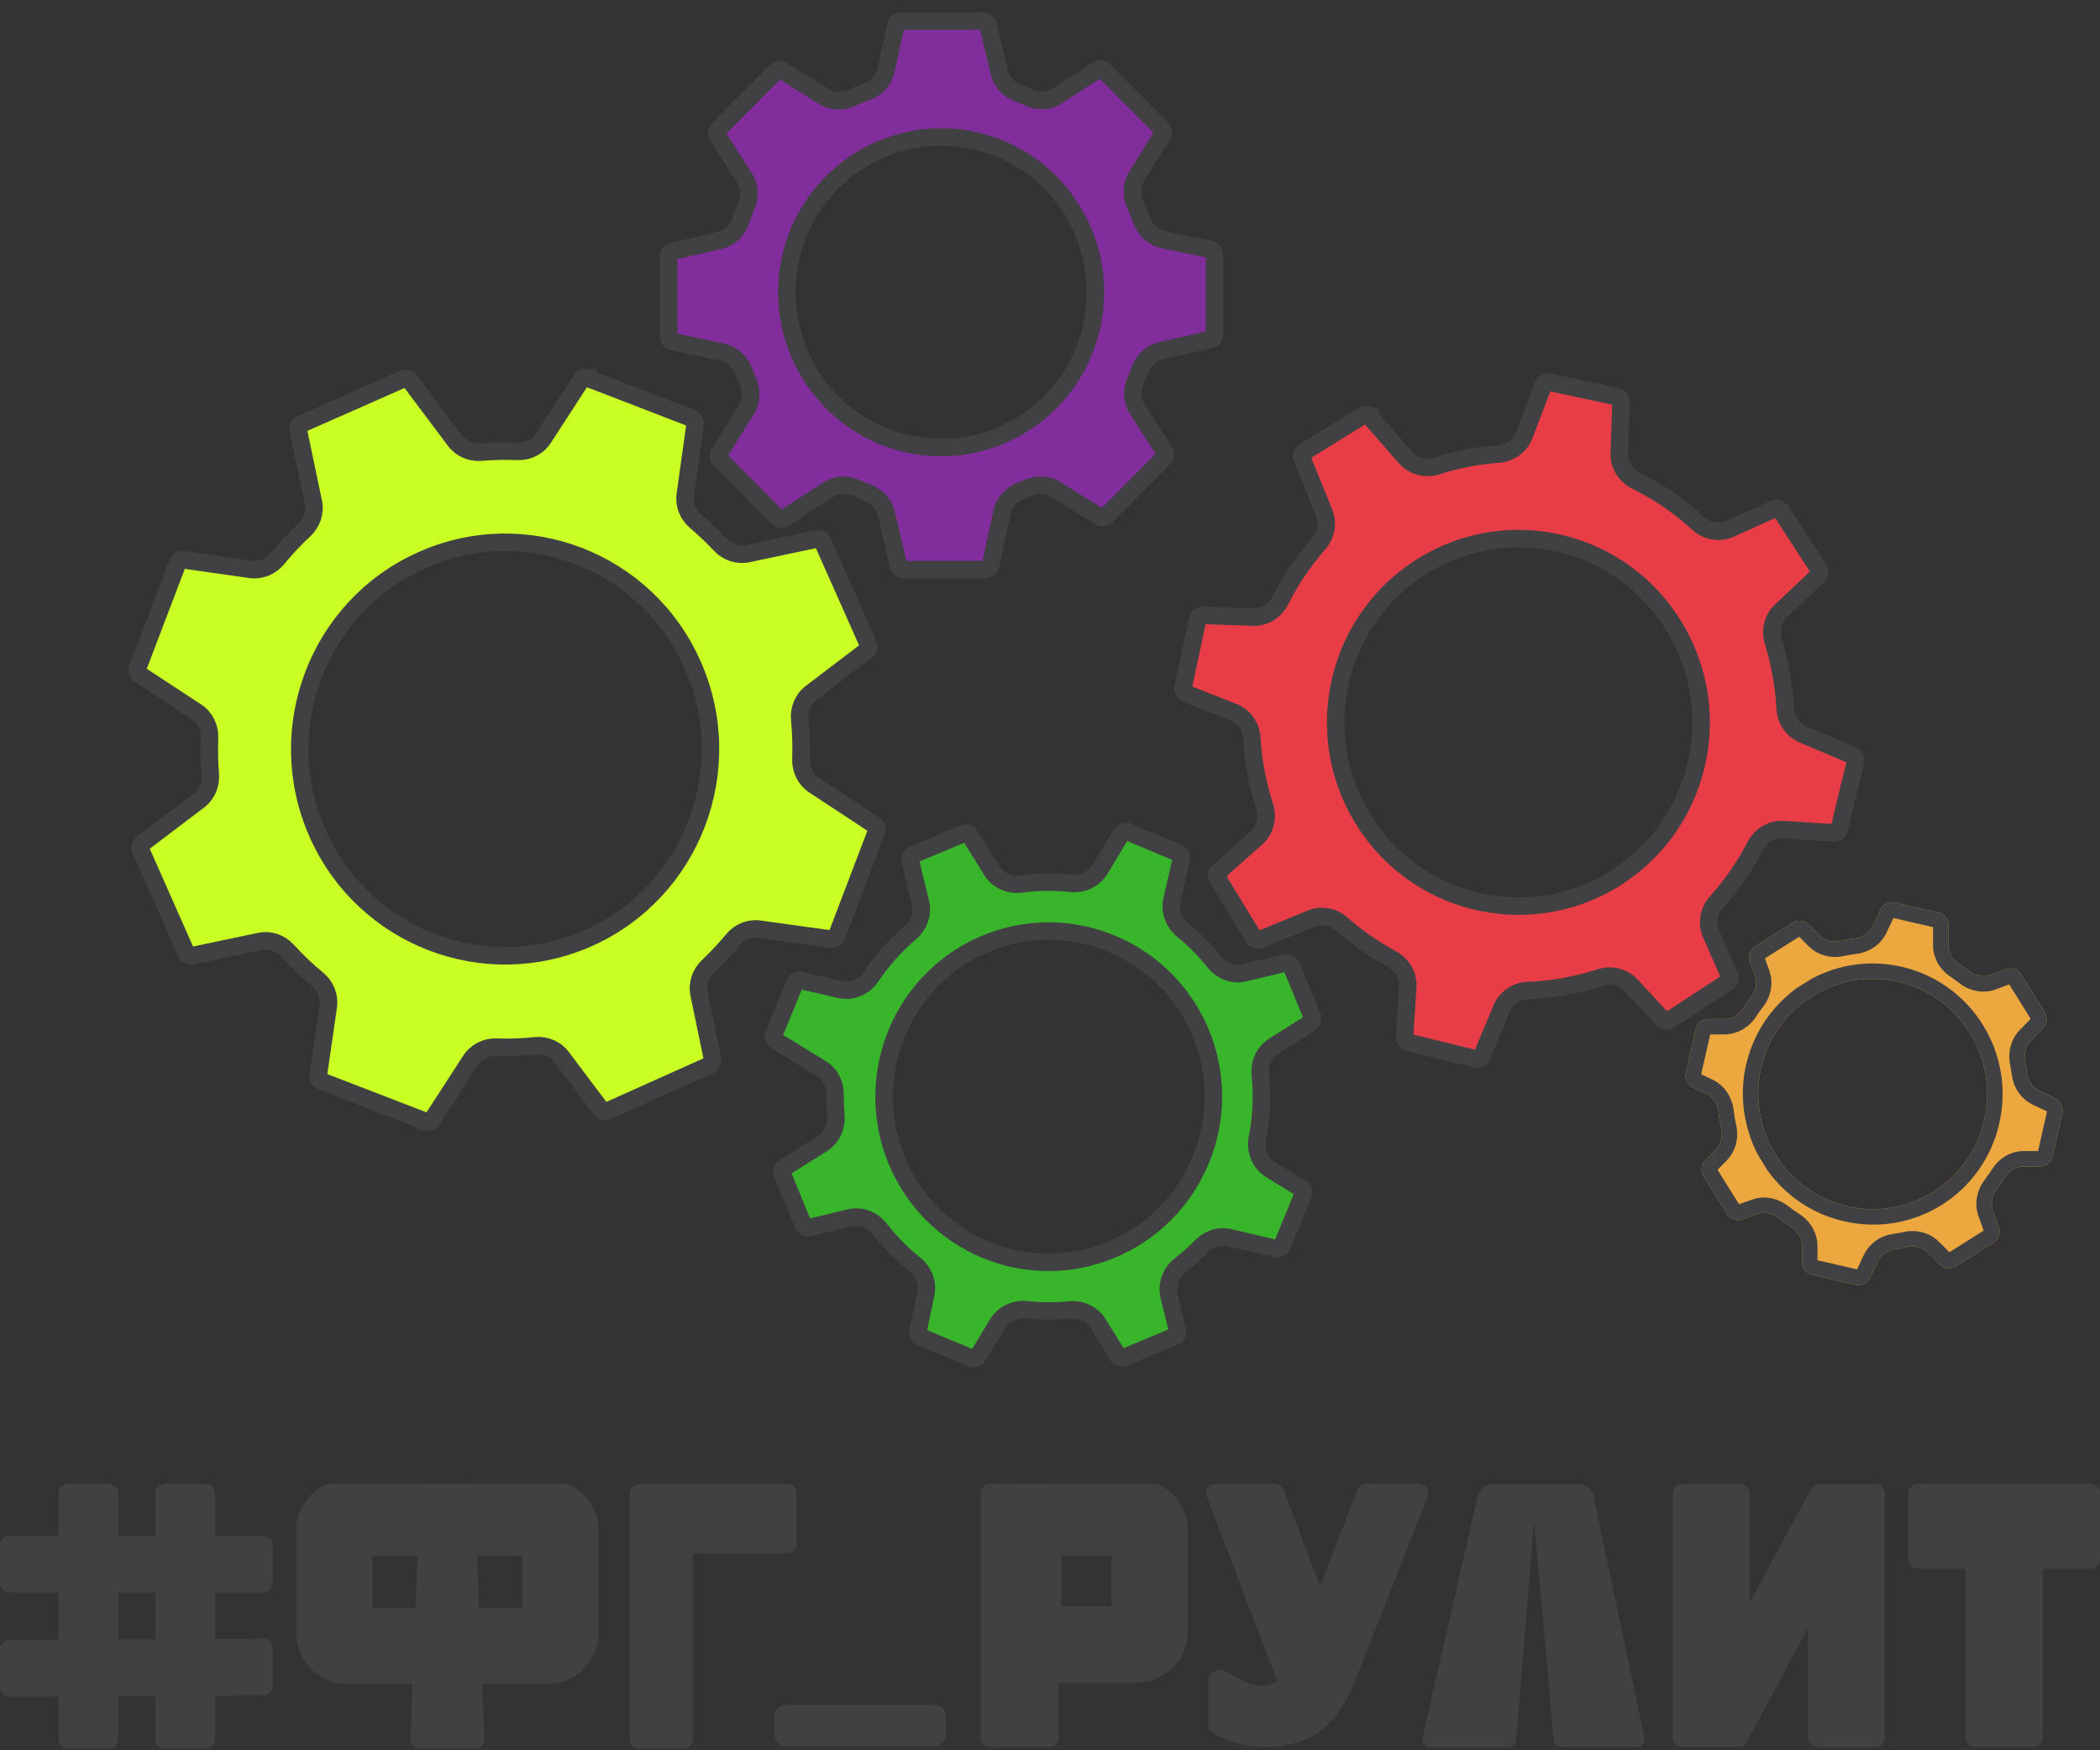 <svg width="60" height="50" viewBox="0 0 60 50" fill="none" xmlns="http://www.w3.org/2000/svg">
<rect x="0" y="0" width="60" height="50" fill="#333333" stroke="none"/>
<g clip-path="url(#clip0_2013_906)">
<path d="M24.768 18.582L24.767 18.583L24.765 18.584L23.175 19.792C22.939 19.971 22.823 20.261 22.85 20.548C22.886 20.93 22.897 21.311 22.884 21.689C22.874 21.979 23.009 22.264 23.258 22.429L24.976 23.56C25.04 23.605 25.062 23.677 25.046 23.742L23.906 26.733C23.877 26.803 23.806 26.838 23.752 26.828L23.749 26.828L23.745 26.828L21.699 26.544C21.407 26.503 21.122 26.626 20.939 26.847C20.719 27.115 20.482 27.369 20.229 27.607C20.018 27.805 19.912 28.102 19.973 28.397L20.359 30.261L20.359 30.262C20.373 30.329 20.341 30.397 20.271 30.431L17.352 31.739L17.35 31.74L17.348 31.741C17.285 31.77 17.215 31.751 17.178 31.699L17.177 31.698L17.176 31.696L16.052 30.202C15.871 29.961 15.578 29.846 15.29 29.876C14.92 29.915 14.549 29.927 14.182 29.914C13.893 29.904 13.61 30.04 13.446 30.292L12.349 31.984C12.348 31.984 12.348 31.984 12.348 31.984C12.312 32.038 12.237 32.065 12.171 32.039L12.17 32.039L12.17 32.038L9.186 30.887C9.117 30.858 9.083 30.787 9.092 30.732L9.092 30.73L9.093 30.728L9.379 28.754C9.423 28.451 9.295 28.157 9.068 27.972C8.765 27.724 8.479 27.45 8.209 27.155C8.012 26.939 7.715 26.832 7.422 26.894L5.488 27.3L5.487 27.3C5.421 27.314 5.353 27.282 5.319 27.212L4.019 24.274L4.019 24.272L4.018 24.27C3.988 24.207 4.007 24.137 4.059 24.099L4.06 24.098L4.061 24.097L5.681 22.869C5.916 22.691 6.031 22.404 6.008 22.119C5.98 21.772 5.973 21.424 5.987 21.079C5.998 20.787 5.863 20.499 5.611 20.334L3.986 19.267C3.932 19.231 3.906 19.155 3.932 19.089L3.932 19.088L3.932 19.088L5.076 16.086C5.106 16.017 5.176 15.982 5.231 15.991L5.233 15.991L5.236 15.992L7.16 16.265C7.455 16.307 7.742 16.182 7.925 15.959C8.16 15.671 8.418 15.397 8.693 15.141C8.907 14.942 9.015 14.642 8.953 14.345L8.522 12.281L8.522 12.281C8.508 12.214 8.54 12.146 8.61 12.112L11.529 10.823L11.531 10.822L11.534 10.821C11.596 10.791 11.666 10.81 11.704 10.862L11.705 10.864L11.706 10.865L13 12.588C13.177 12.824 13.461 12.939 13.744 12.916C14.091 12.887 14.441 12.88 14.789 12.894C15.079 12.906 15.364 12.77 15.528 12.517L16.606 10.854C16.606 10.854 16.607 10.854 16.607 10.854C16.643 10.8 16.718 10.773 16.784 10.799L16.785 10.799L16.785 10.8L19.768 11.95C19.838 11.98 19.872 12.051 19.863 12.106L19.863 12.109L19.862 12.111L19.58 14.13C19.539 14.42 19.657 14.704 19.872 14.888C20.12 15.1 20.357 15.324 20.582 15.563C20.78 15.773 21.073 15.877 21.364 15.816L23.339 15.399L23.339 15.399C23.406 15.385 23.474 15.418 23.508 15.488L24.807 18.408L24.808 18.41L24.809 18.411C24.838 18.474 24.819 18.544 24.768 18.582ZM16.815 26.796C19.775 25.474 21.107 21.98 19.794 19.003C18.48 16.015 15.007 14.675 12.048 16.005C9.088 17.327 7.757 20.821 9.07 23.799C10.383 26.777 13.856 28.117 16.815 26.796Z" fill="#C9FF22" stroke="#414143" stroke-width="0.5"/>
<path d="M51.945 16.45L51.945 16.451L51.945 16.451L50.884 17.452C50.645 17.678 50.57 18.019 50.663 18.323C50.857 18.952 50.972 19.592 51.005 20.233C51.021 20.553 51.209 20.85 51.514 20.979L52.932 21.579C53.01 21.614 53.032 21.685 53.019 21.733L53.018 21.736L53.018 21.739L52.551 23.675L52.55 23.678L52.549 23.682C52.536 23.745 52.472 23.796 52.4 23.793C52.4 23.793 52.399 23.793 52.399 23.793L50.955 23.7C50.613 23.678 50.305 23.872 50.153 24.166C49.857 24.741 49.485 25.279 49.045 25.77C48.826 26.013 48.753 26.369 48.89 26.681L49.412 27.872V27.872L49.412 27.872C49.438 27.932 49.419 28.013 49.352 28.061L47.697 29.146L47.695 29.148L47.693 29.149C47.639 29.186 47.558 29.178 47.51 29.126V29.125L47.509 29.125L46.601 28.147C46.373 27.902 46.028 27.828 45.723 27.927C45.046 28.147 44.351 28.271 43.661 28.296C43.338 28.308 43.035 28.498 42.905 28.81L42.338 30.167L42.337 30.17L42.336 30.173C42.314 30.231 42.244 30.27 42.175 30.252L42.173 30.251L42.171 30.25L40.247 29.78L40.244 29.78L40.24 29.779C40.178 29.766 40.127 29.701 40.13 29.629C40.13 29.629 40.13 29.629 40.13 29.628L40.222 28.198C40.244 27.858 40.054 27.549 39.767 27.395C39.261 27.124 38.779 26.79 38.336 26.399C38.1 26.191 37.763 26.119 37.461 26.242L36 26.841L35.996 26.842L35.993 26.844C35.933 26.871 35.859 26.848 35.822 26.786L35.821 26.784L35.82 26.782L34.786 25.088C34.747 25.02 34.761 24.945 34.815 24.898L34.816 24.898L34.816 24.897L35.897 23.938C36.155 23.71 36.236 23.351 36.133 23.035C35.926 22.395 35.805 21.741 35.766 21.087C35.746 20.763 35.549 20.464 35.236 20.342L33.903 19.818C33.823 19.783 33.791 19.71 33.805 19.643C33.805 19.643 33.805 19.643 33.805 19.643L34.217 17.699L34.217 17.699L34.217 17.698C34.233 17.621 34.3 17.575 34.358 17.578L34.36 17.578L34.362 17.578L35.801 17.629C36.135 17.641 36.433 17.446 36.579 17.157C36.87 16.577 37.235 16.03 37.672 15.535C37.881 15.298 37.955 14.956 37.831 14.65L37.201 13.091L37.2 13.087L37.198 13.084C37.172 13.023 37.194 12.949 37.256 12.912L37.258 12.911L37.259 12.91L38.943 11.87C39.011 11.83 39.085 11.844 39.132 11.899L39.133 11.899L39.133 11.9L40.16 13.072C40.387 13.33 40.742 13.412 41.056 13.311C41.631 13.125 42.222 13.013 42.815 12.97C43.135 12.947 43.428 12.747 43.548 12.434L44.09 11.017C44.124 10.937 44.196 10.905 44.263 10.919C44.263 10.919 44.263 10.919 44.263 10.919L46.196 11.334L46.196 11.334V11.334C46.273 11.35 46.319 11.418 46.316 11.475L46.315 11.477V11.479L46.265 12.947C46.254 13.289 46.453 13.592 46.746 13.737C47.386 14.051 47.981 14.456 48.517 14.947C48.76 15.17 49.115 15.245 49.428 15.105L50.7 14.536C50.759 14.51 50.84 14.53 50.887 14.596L51.966 16.262L51.967 16.264L51.969 16.266C52.006 16.32 51.998 16.401 51.945 16.45ZM46.098 25.123V25.123C48.565 23.612 49.34 20.38 47.839 17.907C46.338 15.425 43.125 14.646 40.668 16.156C38.201 17.666 37.426 20.899 38.928 23.372C40.429 25.845 43.641 26.623 46.098 25.123Z" fill="#E83D46" stroke="#414143" stroke-width="0.5"/>
<path d="M34.572 7.123L34.577 7.123L34.581 7.124C34.635 7.133 34.694 7.195 34.7 7.265V9.552C34.7 9.624 34.652 9.682 34.587 9.696L34.587 9.696L34.587 9.696L33.178 10.017C32.895 10.082 32.676 10.291 32.578 10.553C32.536 10.663 32.492 10.771 32.445 10.877C32.33 11.137 32.336 11.449 32.499 11.701L33.27 12.898L33.271 12.9L33.273 12.903C33.309 12.956 33.303 13.033 33.253 13.083L31.604 14.742C31.552 14.794 31.481 14.801 31.426 14.766L31.425 14.766L31.425 14.766L30.169 13.984C29.927 13.833 29.632 13.825 29.382 13.934C29.304 13.968 29.226 14.001 29.146 14.032C28.888 14.134 28.685 14.356 28.625 14.639L28.302 16.151L28.302 16.151L28.302 16.152C28.286 16.227 28.228 16.272 28.159 16.272H25.814C25.742 16.272 25.684 16.223 25.67 16.159L25.67 16.158L25.67 16.157L25.327 14.681C25.26 14.391 25.045 14.171 24.782 14.074C24.671 14.032 24.56 13.987 24.452 13.939C24.196 13.826 23.894 13.837 23.65 13.996L22.406 14.805L22.404 14.807L22.401 14.808C22.348 14.845 22.272 14.838 22.222 14.788L20.573 13.129C20.522 13.077 20.515 13.005 20.549 12.95L21.323 11.704C21.483 11.447 21.482 11.133 21.364 10.875C21.321 10.78 21.281 10.683 21.242 10.585C21.141 10.324 20.919 10.119 20.635 10.059L19.227 9.76C19.152 9.745 19.107 9.686 19.107 9.617V7.322C19.107 7.249 19.156 7.192 19.22 7.177L19.221 7.177L19.221 7.177L20.554 6.869C20.846 6.802 21.068 6.581 21.162 6.308C21.211 6.164 21.264 6.025 21.323 5.889C21.435 5.632 21.427 5.325 21.267 5.076L20.501 3.884L20.5 3.881L20.498 3.879C20.461 3.825 20.468 3.749 20.518 3.698L22.167 2.039C22.218 1.988 22.29 1.981 22.345 2.015L22.345 2.015L22.346 2.015L23.53 2.756C23.778 2.91 24.08 2.915 24.334 2.799C24.478 2.733 24.625 2.673 24.775 2.617C25.04 2.519 25.251 2.295 25.314 2.007L25.597 0.715L25.597 0.715C25.611 0.65 25.669 0.602 25.74 0.602H28.085C28.157 0.602 28.215 0.65 28.229 0.715L28.229 0.716L28.23 0.718L28.546 2.058C28.612 2.338 28.818 2.555 29.074 2.654C29.188 2.698 29.299 2.745 29.41 2.795C29.666 2.91 29.969 2.898 30.213 2.739L31.355 1.995L31.358 1.993L31.361 1.991C31.414 1.955 31.49 1.961 31.54 2.012L33.189 3.671C33.24 3.722 33.247 3.794 33.213 3.85L32.476 5.035C32.323 5.282 32.316 5.585 32.431 5.84C32.498 5.987 32.559 6.135 32.614 6.286C32.713 6.56 32.941 6.784 33.241 6.846L34.572 7.123ZM25.892 12.67C28.263 13.223 30.635 11.739 31.184 9.353C31.734 6.967 30.259 4.581 27.887 4.028C25.517 3.476 23.145 4.959 22.596 7.345C22.046 9.731 23.521 12.117 25.892 12.67Z" fill="#812D9C" stroke="#414143" stroke-width="0.5"/>
<path d="M32.22 23.763L32.222 23.764L32.225 23.765L33.66 24.363C33.732 24.396 33.766 24.469 33.753 24.538L33.485 25.71C33.411 26.037 33.544 26.365 33.791 26.566C34.128 26.841 34.431 27.148 34.697 27.482C34.898 27.735 35.229 27.871 35.558 27.791L36.725 27.51C36.794 27.496 36.865 27.531 36.898 27.603L37.491 29.044C37.52 29.12 37.49 29.193 37.437 29.224L37.435 29.226L37.432 29.228L36.395 29.881C36.114 30.059 35.977 30.384 36.01 30.701C36.07 31.296 36.045 31.903 35.926 32.507C35.858 32.851 35.993 33.222 36.307 33.415L37.166 33.942C37.237 33.99 37.255 34.069 37.229 34.127L37.228 34.13L37.227 34.132L36.633 35.576C36.6 35.648 36.528 35.683 36.459 35.669L35.128 35.356C34.83 35.287 34.53 35.392 34.326 35.601C34.135 35.797 33.93 35.98 33.716 36.148C33.458 36.35 33.322 36.688 33.403 37.022L33.643 38.007C33.656 38.075 33.621 38.147 33.55 38.18L32.117 38.777C32.042 38.805 31.97 38.776 31.939 38.722L31.937 38.72L31.936 38.718L31.376 37.813C31.201 37.53 30.879 37.391 30.565 37.422C30.156 37.462 29.741 37.461 29.326 37.417C29.006 37.383 28.678 37.525 28.503 37.815L27.946 38.735C27.899 38.807 27.82 38.824 27.762 38.799L27.76 38.797L27.757 38.796L26.322 38.198C26.25 38.165 26.215 38.092 26.23 38.023V38.022L26.451 36.965C26.519 36.639 26.383 36.317 26.136 36.12C25.763 35.822 25.429 35.481 25.14 35.109C24.939 34.85 24.604 34.71 24.27 34.791L23.119 35.071C23.051 35.084 22.979 35.049 22.946 34.977L22.353 33.536C22.325 33.46 22.354 33.387 22.407 33.356L22.41 33.354L22.412 33.353L23.492 32.675C23.769 32.502 23.907 32.186 23.882 31.873C23.865 31.671 23.857 31.466 23.859 31.262C23.861 30.968 23.719 30.681 23.459 30.522L22.175 29.735C22.104 29.687 22.086 29.608 22.112 29.55L22.113 29.547L22.114 29.545L22.708 28.101C22.741 28.029 22.813 27.994 22.882 28.008L23.995 28.266C24.349 28.348 24.7 28.183 24.892 27.895C25.21 27.419 25.588 27 26.011 26.641C26.252 26.436 26.378 26.11 26.3 25.787L26.009 24.583C25.996 24.514 26.031 24.442 26.102 24.409L27.535 23.812C27.61 23.784 27.683 23.814 27.714 23.867L27.715 23.869L27.717 23.872L28.332 24.866C28.513 25.157 28.848 25.295 29.171 25.252C29.64 25.19 30.119 25.182 30.598 25.234C30.919 25.269 31.249 25.128 31.426 24.836L32.036 23.827C32.083 23.755 32.162 23.737 32.22 23.763ZM28.157 35.701L28.158 35.701C30.55 36.697 33.307 35.557 34.306 33.14C35.306 30.732 34.171 27.967 31.77 26.962C29.368 25.957 26.62 27.098 25.621 29.514C24.622 31.931 25.756 34.696 28.157 35.701Z" fill="#39B52C" stroke="#414143" stroke-width="0.5"/>
<path d="M58.709 31.368L58.272 31.161C58.073 31.067 57.944 30.869 57.916 30.65C57.902 30.543 57.884 30.437 57.862 30.332C57.817 30.116 57.87 29.887 58.024 29.73L58.37 29.377C58.489 29.257 58.507 29.063 58.425 28.925L57.747 27.837C57.655 27.69 57.472 27.625 57.307 27.69L56.871 27.85C56.661 27.927 56.427 27.877 56.25 27.737C56.156 27.663 56.057 27.591 55.956 27.523C55.781 27.404 55.667 27.209 55.667 26.996V26.427C55.667 26.252 55.548 26.105 55.383 26.068L54.137 25.782C53.973 25.745 53.799 25.828 53.725 25.985L53.507 26.451C53.41 26.657 53.206 26.786 52.982 26.813C52.848 26.828 52.716 26.851 52.585 26.88C52.371 26.927 52.144 26.875 51.987 26.72L51.673 26.409C51.554 26.289 51.362 26.271 51.225 26.354L50.144 27.036C49.997 27.128 49.933 27.312 49.997 27.478L50.138 27.87C50.215 28.082 50.164 28.317 50.025 28.494C49.947 28.594 49.873 28.697 49.804 28.803C49.684 28.987 49.485 29.109 49.266 29.109H48.806C48.632 29.109 48.485 29.229 48.449 29.395L48.165 30.649C48.128 30.815 48.211 30.99 48.366 31.063L48.736 31.237C48.942 31.334 49.071 31.54 49.098 31.767C49.116 31.925 49.144 32.081 49.178 32.235C49.228 32.452 49.176 32.684 49.021 32.842L48.724 33.146C48.605 33.266 48.586 33.46 48.669 33.598L49.347 34.685C49.438 34.833 49.621 34.898 49.786 34.833L50.202 34.685C50.409 34.612 50.637 34.661 50.81 34.796C50.925 34.885 51.045 34.969 51.169 35.048C51.36 35.168 51.49 35.373 51.49 35.601V36.059C51.49 36.234 51.609 36.382 51.774 36.419L53.02 36.704C53.185 36.741 53.359 36.658 53.432 36.501L53.646 36.044C53.74 35.843 53.936 35.714 54.154 35.684C54.268 35.668 54.38 35.648 54.49 35.624C54.704 35.577 54.931 35.63 55.087 35.785L55.429 36.124C55.548 36.243 55.74 36.262 55.878 36.179L56.959 35.497C57.106 35.405 57.17 35.22 57.106 35.054L56.941 34.59C56.867 34.382 56.915 34.152 57.049 33.977C57.134 33.866 57.215 33.75 57.291 33.63C57.409 33.444 57.608 33.322 57.828 33.322H58.287C58.461 33.322 58.608 33.202 58.644 33.036L58.928 31.782C58.947 31.616 58.864 31.441 58.709 31.368ZM52.773 34.455C51.975 34.271 51.316 33.81 50.867 33.193L50.611 32.778C50.272 32.123 50.144 31.358 50.299 30.584L50.336 30.437C50.528 29.672 50.977 29.045 51.563 28.602L51.994 28.335C52.663 27.985 53.451 27.865 54.247 28.049C56.006 28.464 57.106 30.225 56.693 32.004C56.281 33.782 54.531 34.87 52.773 34.455Z" fill="#ECA73E"/>
<path fill-rule="evenodd" clip-rule="evenodd" d="M58.644 33.036L58.928 31.782C58.947 31.616 58.864 31.441 58.709 31.368L58.272 31.161C58.073 31.067 57.944 30.869 57.916 30.65C57.902 30.543 57.884 30.437 57.862 30.332C57.817 30.116 57.87 29.887 58.024 29.73L58.37 29.377C58.489 29.257 58.507 29.063 58.425 28.925L57.747 27.837C57.655 27.69 57.472 27.625 57.307 27.69L56.871 27.85C56.661 27.927 56.427 27.877 56.25 27.737C56.156 27.663 56.057 27.591 55.956 27.523C55.781 27.404 55.667 27.209 55.667 26.996V26.427C55.667 26.252 55.548 26.105 55.383 26.068L54.137 25.782C53.973 25.745 53.799 25.828 53.725 25.985L53.507 26.451C53.41 26.657 53.206 26.786 52.982 26.813C52.848 26.828 52.716 26.851 52.585 26.88C52.371 26.927 52.144 26.875 51.987 26.72L51.673 26.409C51.554 26.289 51.362 26.271 51.225 26.354L50.144 27.036C49.997 27.128 49.933 27.312 49.997 27.478L50.138 27.87C50.215 28.082 50.164 28.317 50.025 28.494C49.947 28.594 49.873 28.697 49.804 28.803C49.684 28.987 49.485 29.109 49.266 29.109H48.806C48.632 29.109 48.485 29.229 48.449 29.395L48.165 30.649C48.128 30.815 48.211 30.99 48.366 31.063L48.736 31.237C48.942 31.334 49.071 31.54 49.098 31.767C49.116 31.925 49.144 32.081 49.178 32.235C49.228 32.452 49.176 32.684 49.021 32.842L48.724 33.146C48.605 33.266 48.586 33.46 48.669 33.598L49.347 34.685C49.438 34.833 49.621 34.898 49.786 34.833L50.202 34.685C50.409 34.612 50.637 34.661 50.81 34.796C50.925 34.885 51.045 34.969 51.169 35.048C51.36 35.168 51.49 35.373 51.49 35.601V36.059C51.49 36.234 51.609 36.382 51.774 36.419L53.02 36.704C53.185 36.741 53.359 36.658 53.432 36.501L53.646 36.044C53.74 35.843 53.936 35.714 54.154 35.684C54.268 35.668 54.38 35.648 54.49 35.624C54.704 35.577 54.931 35.63 55.087 35.785L55.429 36.124C55.548 36.243 55.74 36.262 55.878 36.179L56.959 35.497C57.106 35.405 57.17 35.22 57.106 35.054L56.941 34.59C56.867 34.382 56.915 34.152 57.049 33.977C57.134 33.866 57.215 33.75 57.291 33.63C57.409 33.444 57.608 33.322 57.828 33.322H58.287C58.461 33.322 58.608 33.202 58.644 33.036ZM55.699 35.772L56.676 35.155L56.528 34.738C56.399 34.372 56.489 33.987 56.702 33.708C56.779 33.607 56.853 33.502 56.922 33.393C57.111 33.095 57.442 32.881 57.828 32.881H58.23L58.486 31.75L58.086 31.56C57.734 31.394 57.527 31.056 57.481 30.707C57.469 30.611 57.453 30.516 57.434 30.422C57.364 30.083 57.44 29.698 57.712 29.421L58.02 29.106L57.407 28.122L57.022 28.264C56.651 28.4 56.26 28.305 55.98 28.084C55.894 28.017 55.804 27.951 55.712 27.889C55.428 27.696 55.229 27.37 55.229 26.996V26.485L54.097 26.225L53.903 26.639C53.733 27.002 53.385 27.209 53.033 27.25C52.913 27.265 52.796 27.285 52.679 27.31C52.341 27.385 51.956 27.307 51.68 27.034L51.404 26.761L50.427 27.377L50.55 27.72C50.684 28.093 50.589 28.486 50.369 28.767C50.299 28.857 50.232 28.95 50.17 29.045C49.98 29.336 49.652 29.55 49.266 29.55H48.863L48.605 30.689L48.921 30.838C49.284 31.009 49.492 31.36 49.533 31.716C49.549 31.857 49.574 31.998 49.605 32.136C49.684 32.48 49.606 32.872 49.333 33.151L49.073 33.417L49.686 34.401L50.056 34.27C50.42 34.14 50.802 34.232 51.078 34.447C51.182 34.528 51.29 34.604 51.401 34.674C51.701 34.862 51.928 35.2 51.928 35.601V36.002L53.06 36.261L53.25 35.856C53.415 35.502 53.751 35.295 54.095 35.248C54.197 35.234 54.297 35.216 54.396 35.194C54.735 35.119 55.119 35.198 55.394 35.47L55.699 35.772ZM50.336 30.437C50.528 29.672 50.977 29.045 51.563 28.602L51.994 28.335C52.663 27.985 53.451 27.865 54.247 28.049C56.006 28.464 57.106 30.225 56.693 32.004C56.281 33.782 54.531 34.87 52.773 34.455C51.975 34.271 51.316 33.81 50.867 33.193L50.611 32.778C50.272 32.123 50.144 31.358 50.299 30.584L50.336 30.437ZM52.673 34.885C54.667 35.354 56.653 34.12 57.12 32.104C57.587 30.086 56.34 28.09 54.347 27.62L54.346 27.62L54.346 27.62C53.444 27.411 52.55 27.547 51.792 27.944L51.778 27.952L51.317 28.238L51.301 28.25C50.641 28.748 50.13 29.458 49.911 30.328L49.911 30.329L49.872 30.487L49.87 30.497C49.693 31.375 49.84 32.242 50.222 32.981L50.23 32.996L50.504 33.439L50.514 33.453C51.022 34.152 51.771 34.675 52.673 34.885Z" fill="#414143"/>
</g>
<g clip-path="url(#clip1_2013_906)">
<path d="M59.733 42.391H54.789C54.642 42.391 54.522 42.511 54.522 42.659V44.543C54.522 44.691 54.642 44.812 54.789 44.812H56.161V49.641C56.161 49.789 56.281 49.91 56.428 49.91H58.098C58.245 49.91 58.366 49.789 58.366 49.641V44.812H59.737C59.885 44.812 60.005 44.691 60.005 44.543V42.659C60 42.511 59.88 42.391 59.733 42.391Z" fill="#414143"/>
<path d="M48.062 49.91C47.915 49.91 47.795 49.789 47.795 49.641V42.659C47.795 42.511 47.915 42.391 48.062 42.391H49.719C49.866 42.391 49.986 42.511 49.986 42.659V45.788L51.75 42.534C51.799 42.449 51.889 42.395 51.986 42.395H53.586C53.733 42.395 53.853 42.516 53.853 42.664V49.646C53.853 49.793 53.733 49.914 53.586 49.914H51.929C51.782 49.914 51.661 49.793 51.661 49.646V46.499L49.906 49.767C49.857 49.852 49.768 49.905 49.67 49.905H48.062V49.91Z" fill="#414143"/>
<path d="M40.543 42.391H39.029C38.917 42.391 38.819 42.458 38.779 42.561L37.719 45.327L36.677 42.565C36.637 42.462 36.539 42.391 36.427 42.391H34.73C34.543 42.391 34.414 42.579 34.481 42.753L36.494 48.026C36.392 48.111 36.24 48.155 36.044 48.155C35.915 48.155 35.777 48.129 35.634 48.075C35.559 48.043 35.265 47.887 34.997 47.735C34.806 47.623 34.53 47.779 34.53 48.003V49.288C34.53 49.368 34.565 49.449 34.632 49.494C34.801 49.605 35.006 49.695 35.251 49.767C35.559 49.861 35.857 49.905 36.151 49.905C36.53 49.905 36.873 49.847 37.189 49.735C37.51 49.623 37.795 49.426 38.049 49.145C38.312 48.862 38.539 48.473 38.735 47.972L40.792 42.758C40.859 42.583 40.73 42.391 40.543 42.391Z" fill="#414143"/>
<path d="M22.437 49.887C22.263 49.887 22.125 49.748 22.125 49.573V49.018C22.125 48.844 22.263 48.705 22.437 48.705H26.713C26.887 48.705 27.025 48.844 27.025 49.018V49.573C27.025 49.748 26.887 49.887 26.713 49.887H22.437Z" fill="#414143"/>
<path d="M22.494 42.391H18.262C18.115 42.391 17.995 42.511 17.995 42.659V49.686C17.995 49.834 18.115 49.955 18.262 49.955H19.532C19.679 49.955 19.799 49.834 19.799 49.686V44.369H22.494C22.641 44.369 22.761 44.248 22.761 44.1V42.659C22.761 42.511 22.641 42.391 22.494 42.391Z" fill="#414143"/>
<path d="M28.285 49.91C28.138 49.91 28.018 49.789 28.018 49.641V42.659C28.018 42.511 28.138 42.391 28.285 42.391H29.871C30.018 42.391 30.138 42.511 30.138 42.659C30.138 42.968 30.147 44.821 30.147 45.17L30.245 47.197V49.641C30.245 49.789 30.125 49.91 29.977 49.91H28.285Z" fill="#414143"/>
<path fill-rule="evenodd" clip-rule="evenodd" d="M30.333 44.44V45.891H31.759V44.44H30.333ZM28.151 43.733C28.151 42.931 28.8 42.266 29.621 42.266H32.472C33.292 42.266 33.941 42.931 33.941 43.733V46.597C33.941 47.4 33.292 48.065 32.472 48.065H29.621C28.8 48.065 28.151 47.4 28.151 46.597V43.733Z" fill="#414143"/>
<path d="M11.991 49.955C11.84 49.955 11.719 49.829 11.724 49.673L12 42.65C12.004 42.507 12.125 42.391 12.267 42.391H12.784C13.002 42.418 13.546 42.279 13.55 42.65L13.84 49.673C13.844 49.825 13.724 49.955 13.572 49.955H11.991Z" fill="#414143"/>
<path fill-rule="evenodd" clip-rule="evenodd" d="M10.646 44.44V45.936H14.923V44.44H10.646ZM8.464 43.733C8.464 42.931 9.113 42.266 9.933 42.266H15.635C16.455 42.266 17.105 42.931 17.105 43.733V46.642C17.105 47.444 16.455 48.11 15.635 48.11H9.933C9.113 48.11 8.464 47.444 8.464 46.642V43.733Z" fill="#414143"/>
<path fill-rule="evenodd" clip-rule="evenodd" d="M46.98 49.641L45.532 42.748C45.488 42.542 45.305 42.395 45.096 42.395H42.651C42.441 42.395 42.263 42.538 42.218 42.744L40.646 49.641C40.615 49.779 40.722 49.914 40.864 49.914H43.096C43.212 49.914 43.31 49.824 43.319 49.708L43.831 43.415L44.392 49.703C44.401 49.82 44.499 49.909 44.615 49.909H46.766C46.904 49.909 47.011 49.779 46.98 49.641Z" fill="#414143"/>
<path d="M7.528 45.492C7.675 45.492 7.795 45.371 7.795 45.224V44.141C7.795 43.993 7.675 43.872 7.528 43.872H6.143V42.659C6.143 42.511 6.022 42.391 5.875 42.391H4.704C4.557 42.391 4.437 42.511 4.437 42.659V43.872H3.381V42.659C3.381 42.511 3.261 42.391 3.114 42.391H1.942C1.795 42.391 1.675 42.511 1.675 42.659V43.872H0.267C0.12 43.872 0 43.993 0 44.141V45.224C0 45.371 0.12 45.492 0.267 45.492H1.675V46.844L0.267 46.853C0.12 46.853 0 46.974 0 47.121V48.205C0 48.352 0.12 48.473 0.267 48.473L1.675 48.464V49.686C1.675 49.834 1.795 49.955 1.942 49.955H3.114C3.261 49.955 3.381 49.834 3.381 49.686V48.455L4.437 48.451V49.686C4.437 49.834 4.557 49.955 4.704 49.955H5.875C6.022 49.955 6.143 49.834 6.143 49.686V48.442L7.528 48.433C7.675 48.433 7.795 48.312 7.795 48.164V47.081C7.795 46.934 7.675 46.813 7.528 46.813L6.143 46.822V45.492H7.528ZM4.437 46.831L3.381 46.835V45.492H4.437V46.831Z" fill="#414143"/>
</g>
<defs>
<clipPath id="clip0_2013_906">
<rect width="60" height="39.13" fill="white"/>
</clipPath>
<clipPath id="clip1_2013_906">
<rect width="60" height="7.609" fill="white" transform="translate(0 42.391)"/>
</clipPath>
</defs>
</svg>
